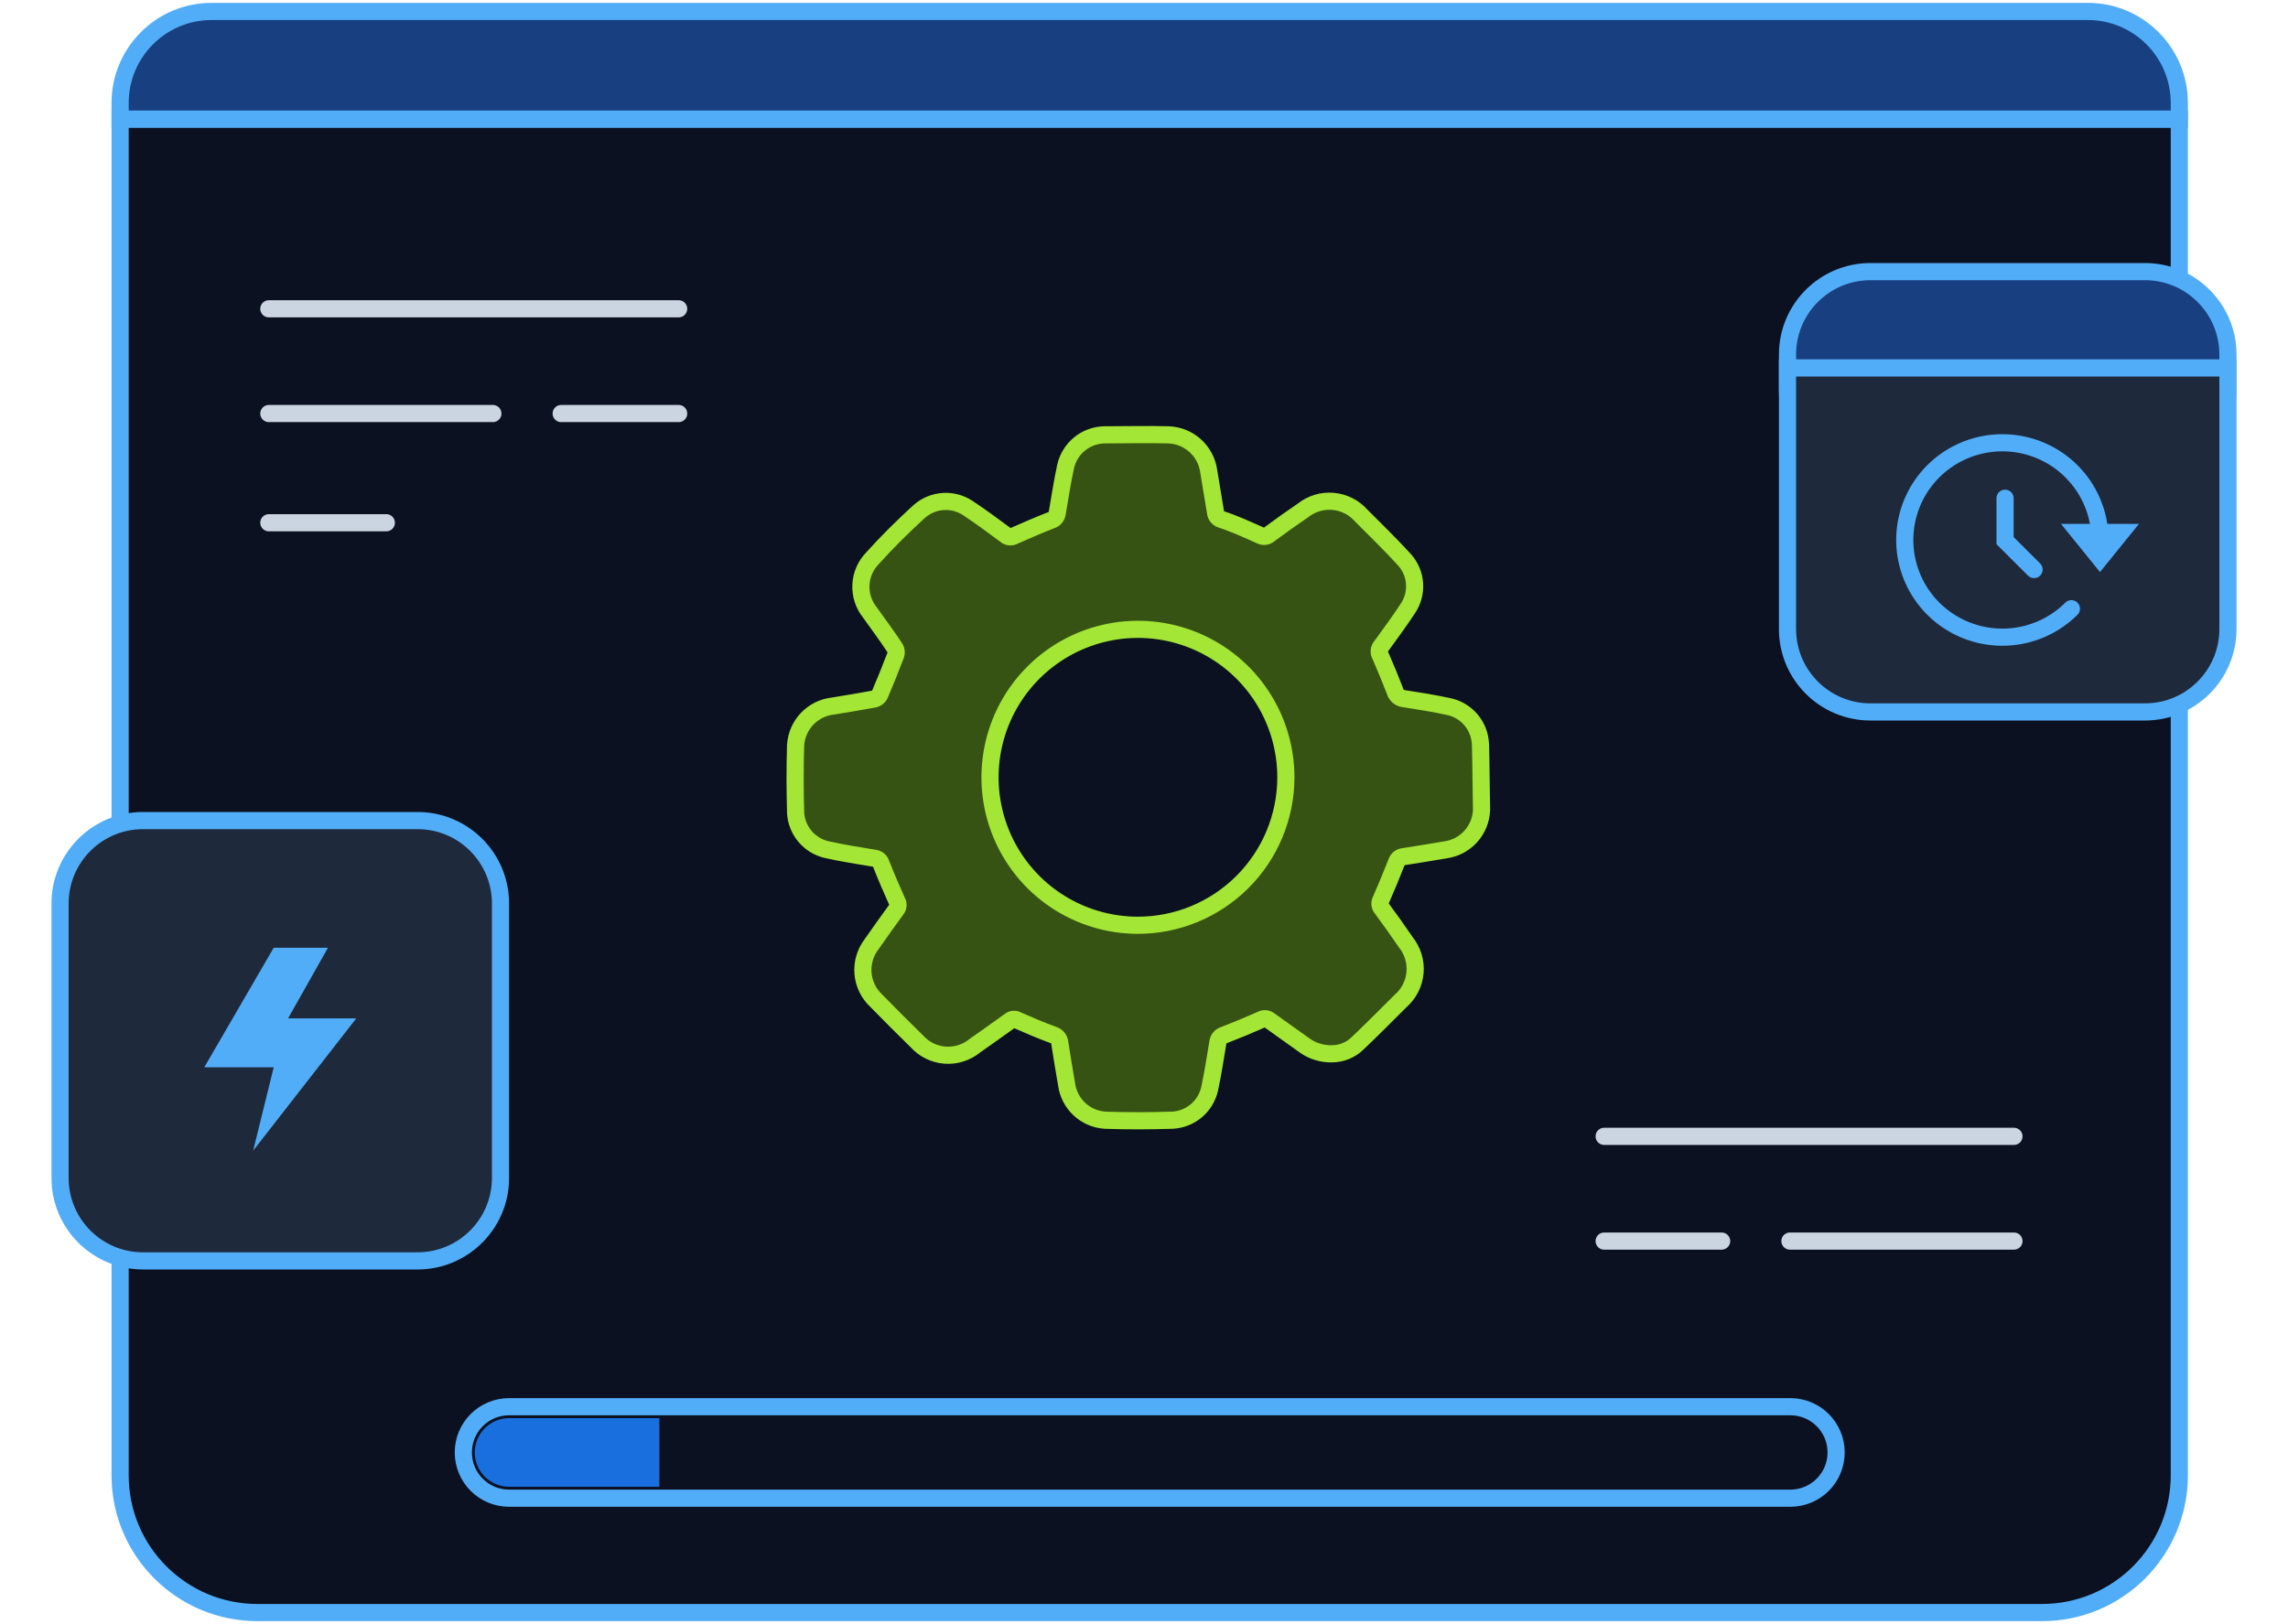 <svg id="eE6uy2DxfZU1" xmlns="http://www.w3.org/2000/svg" xmlns:xlink="http://www.w3.org/1999/xlink" viewBox="0 0 191 142" shape-rendering="geometricPrecision" text-rendering="geometricPrecision" width="200px">
<g><g><path d="M186,10.415h-180L6,129c0,6.627,5.373,12,12,12h156c6.627,0,12-5.373,12-12v-118.585Z" fill="#0b1120" stroke="#52adf9" stroke-width="1.5"/><path d="M186,9c0-4.418-3.582-8-8-8L14,1C9.582,1,6,4.582,6,9v1.415h90h90L186,9Z" fill="#184080" stroke="#52adf9" stroke-width="1.5"/></g><g><g><path d="M19,27h35.823" fill="none" stroke="#cbd5e1" stroke-width="1.5" stroke-linecap="round"/><path d="M19,45.709h10.269" fill="none" stroke="#cbd5e1" stroke-width="1.5" stroke-linecap="round"/><g><path d="M44.554,36.159h10.269" fill="none" stroke="#cbd5e1" stroke-width="1.5" stroke-linecap="round"/><path d="M19,36.159h19.583" fill="none" stroke="#cbd5e1" stroke-width="1.5" stroke-linecap="round"/></g></g><g><path d="M135.723,99.36h35.822" fill="none" stroke="#cbd5e1" stroke-width="1.5" stroke-linecap="round"/><g><path d="M145.992,108.518h-10.27" fill="none" stroke="#cbd5e1" stroke-width="1.5" stroke-linecap="round"/><path d="M171.546,108.518h-19.583" fill="none" stroke="#cbd5e1" stroke-width="1.5" stroke-linecap="round"/></g></g><g><g><g id="eE6uy2DxfZU20_tr" transform="translate(95,68) rotate(0)"><path d="M124.908,65.068c-.029-.768-.311-1.506-.802-2.098s-1.163-1.006-1.912-1.177c-1.311-.285-2.633-.498-3.964-.702-.182-.015-.355-.085-.495-.202-.14-.117-.241-.274-.288-.45-.397-1.017-.834-2.095-1.291-3.133-.075-.123-.108-.266-.095-.408s.071-.278.166-.385c.793-1.099,1.606-2.187,2.348-3.326.427-.641.629-1.405.574-2.173-.056-.768-.365-1.496-.879-2.068-1.21-1.332-2.511-2.583-3.782-3.865-.627-.712-1.504-1.157-2.45-1.242-.945-.085-1.887.196-2.632.784-.997.678-1.983,1.38-2.959,2.105-.106.097-.24.157-.383.171-.142.015-.286-.017-.41-.09-1.118-.498-2.246-1.017-3.395-1.393-.138-.039-.261-.119-.351-.23-.091-.111-.146-.247-.157-.39-.193-1.21-.397-2.421-.6-3.631-.125-.851-.545-1.632-1.186-2.206-.641-.574-1.462-.906-2.322-.937-1.871-.051-3.741,0-5.601,0-.794.015-1.56.295-2.175.797-.616.502-1.045,1.195-1.22,1.97-.295,1.363-.498,2.736-.732,4.068-.014.142-.07.277-.16.387-.09.111-.212.192-.348.233-1.098.427-2.175.895-3.253,1.373-.114.07-.248.102-.381.091-.134-.011-.26-.064-.361-.152-1.078-.803-2.155-1.597-3.273-2.339-.644-.439-1.415-.65-2.192-.6-.777.05-1.515.358-2.098.875-1.423,1.302-2.806,2.665-4.066,4.068-.619.627-.985,1.46-1.028,2.34-.043.88.24,1.745.794,2.43.722,1.017,1.484,2.034,2.206,3.133.046.085.074.178.083.275.009.096-.002.193-.032.285-.447,1.17-.915,2.339-1.413,3.499-.044.086-.106.163-.181.224-.075.061-.162.106-.256.132-1.21.224-2.42.427-3.629.621-.869.091-1.677.489-2.279,1.123-.602.634-.958,1.462-1.004,2.335-.061,1.943-.051,3.896,0,5.848.037.76.319,1.487.805,2.072s1.149.997,1.889,1.172c1.383.315,2.796.529,4.199.763.134.011.261.063.364.149s.179.2.215.329c.437,1.119.915,2.207,1.403,3.306.064.11.091.236.078.362s-.065.245-.149.339c-.732,1.017-1.474,2.034-2.175,3.051-.552.727-.813,1.634-.735,2.544s.493,1.758,1.161,2.379c1.169,1.19,2.348,2.38,3.538,3.539.633.708,1.516,1.144,2.464,1.216.947.072,1.886-.225,2.619-.83c1.017-.712,2.033-1.434,3.05-2.167.093-.077.207-.124.327-.133.12-.009.24.019.344.082c1.017.448,2.033.885,3.121,1.282.162.045.305.14.409.272s.164.293.171.461c.183,1.2.386,2.39.59,3.58.111.831.505,1.598,1.117,2.171.611.573,1.402.916,2.238.972c1.962.071,3.924.061,5.886,0c.769-.037,1.506-.326,2.095-.822.59-.496,1-1.172,1.168-1.924.285-1.322.488-2.665.712-4.007.008-.158.066-.309.164-.433s.233-.214.385-.258c1.108-.427,2.185-.875,3.263-1.353.112-.062.24-.088.367-.075s.247.064.345.146c1.016.732,2.033,1.444,3.049,2.177.711.514,1.574.776,2.45.742.813-.008,1.592-.329,2.176-.895c1.281-1.21,2.521-2.472,3.771-3.712.73-.632,1.186-1.524,1.272-2.486.085-.962-.207-1.92-.814-2.671-.678-.997-1.379-1.983-2.104-2.96-.083-.098-.134-.218-.147-.345-.012-.127.014-.255.075-.367.478-1.088.936-2.187,1.373-3.306.04-.138.122-.261.235-.35s.251-.141.395-.148c1.21-.183,2.419-.387,3.629-.59.853-.114,1.639-.525,2.219-1.161s.917-1.457.953-2.317c-.041-1.933-.041-3.855-.092-5.767ZM94.95,80.904c-2.558-.004-5.057-.767-7.182-2.192s-3.779-3.449-4.753-5.815-1.226-4.968-.722-7.478s1.74-4.812,3.552-6.619s4.119-3.034,6.629-3.528s5.11-.232,7.471.752c2.362.985,4.378,2.647,5.794,4.779s2.169,4.635,2.163,7.194c-.011,3.429-1.38,6.713-3.808,9.133-2.428,2.42-5.716,3.777-9.143,3.774v0Z" transform="translate(-95,-68)" fill="#365314" stroke="#a3e635" stroke-width="1.5" stroke-linecap="round" stroke-linejoin="round"/></g></g></g></g><g><g id="eE6uy2DxfZU22_to" transform="translate(171,43)"><g transform="translate(-171,-43)"><path d="M183,23.75h-24c-4.004,0-7.25,3.246-7.25,7.25v3.1c0,4.004,3.246,7.25,7.25,7.25h24c4.004,0,7.25-3.246,7.25-7.25v-3.1c0-4.004-3.246-7.25-7.25-7.25Z" fill="#184080" stroke="#52adf9" stroke-width="1.5"/><path d="M190.25,32.171h-38.5v22.829c0,4.004,3.246,7.25,7.25,7.25h24c4.004,0,7.25-3.246,7.25-7.25v-22.829Z" fill="#1e293b" stroke="#52adf9" stroke-width="1.5"/><g><path d="M179.065,47.214c0-1.966-.684-3.872-1.937-5.392-1.252-1.52-2.995-2.561-4.931-2.944-1.936-.384-3.946-.087-5.687.84s-3.105,2.427-3.861,4.244c-.755,1.817-.855,3.838-.282,5.72.573,1.882,1.784,3.507,3.425,4.6s3.612,1.584,5.577,1.392c1.964-.193,3.801-1.058,5.197-2.449" fill="none" stroke="#52adf9" stroke-width="1.5" stroke-linecap="round"/><path d="M179.065,50.02l-3.408-4.211h6.816l-3.408,4.211Z" fill="#52adf9"/><path d="M173.304,49.8l-2.536-2.526v-3.71" fill="none" stroke="#52adf9" stroke-width="1.5" stroke-linecap="round"/></g></g></g><g id="eE6uy2DxfZU29_to" transform="translate(20,91)"><g transform="translate(-20,-91)"><path d="M32,71.75h-24c-4.004,0-7.25,3.246-7.25,7.25v24c0,4.004,3.246,7.25,7.25,7.25h24c4.004,0,7.25-3.246,7.25-7.25v-24c0-4.004-3.246-7.25-7.25-7.25Z" fill="#1e293b" stroke="#52adf9" stroke-width="1.5"/><path d="M24.165,82.871h-4.74L13.357,93.32h6.069L17.63,100.609l9.013-11.562h-5.961l3.483-6.176Z" fill="#52adf9"/></g></g></g><g><path d="M48,124v6h-8c-1.657,0-3-1.343-3-3v0c0-1.657,1.343-3,3-3h8Z" fill="#196fde"/><g id="eE6uy2DxfZU34_ts" transform="translate(39.999,127) scale(1.642,1)"><path d="M40,124h8v6h-8" transform="translate(-40,-127)" fill="#196fde"/></g><path d="M40,131c-2.209,0-4-1.791-4-4v0c0-2.209,1.791-4,4-4h112c2.209,0,4,1.791,4,4v0c0,2.209-1.791,4-4,4h-112Z" fill="none" stroke="#52adf9" stroke-width="1.5"/></g></g></svg>
